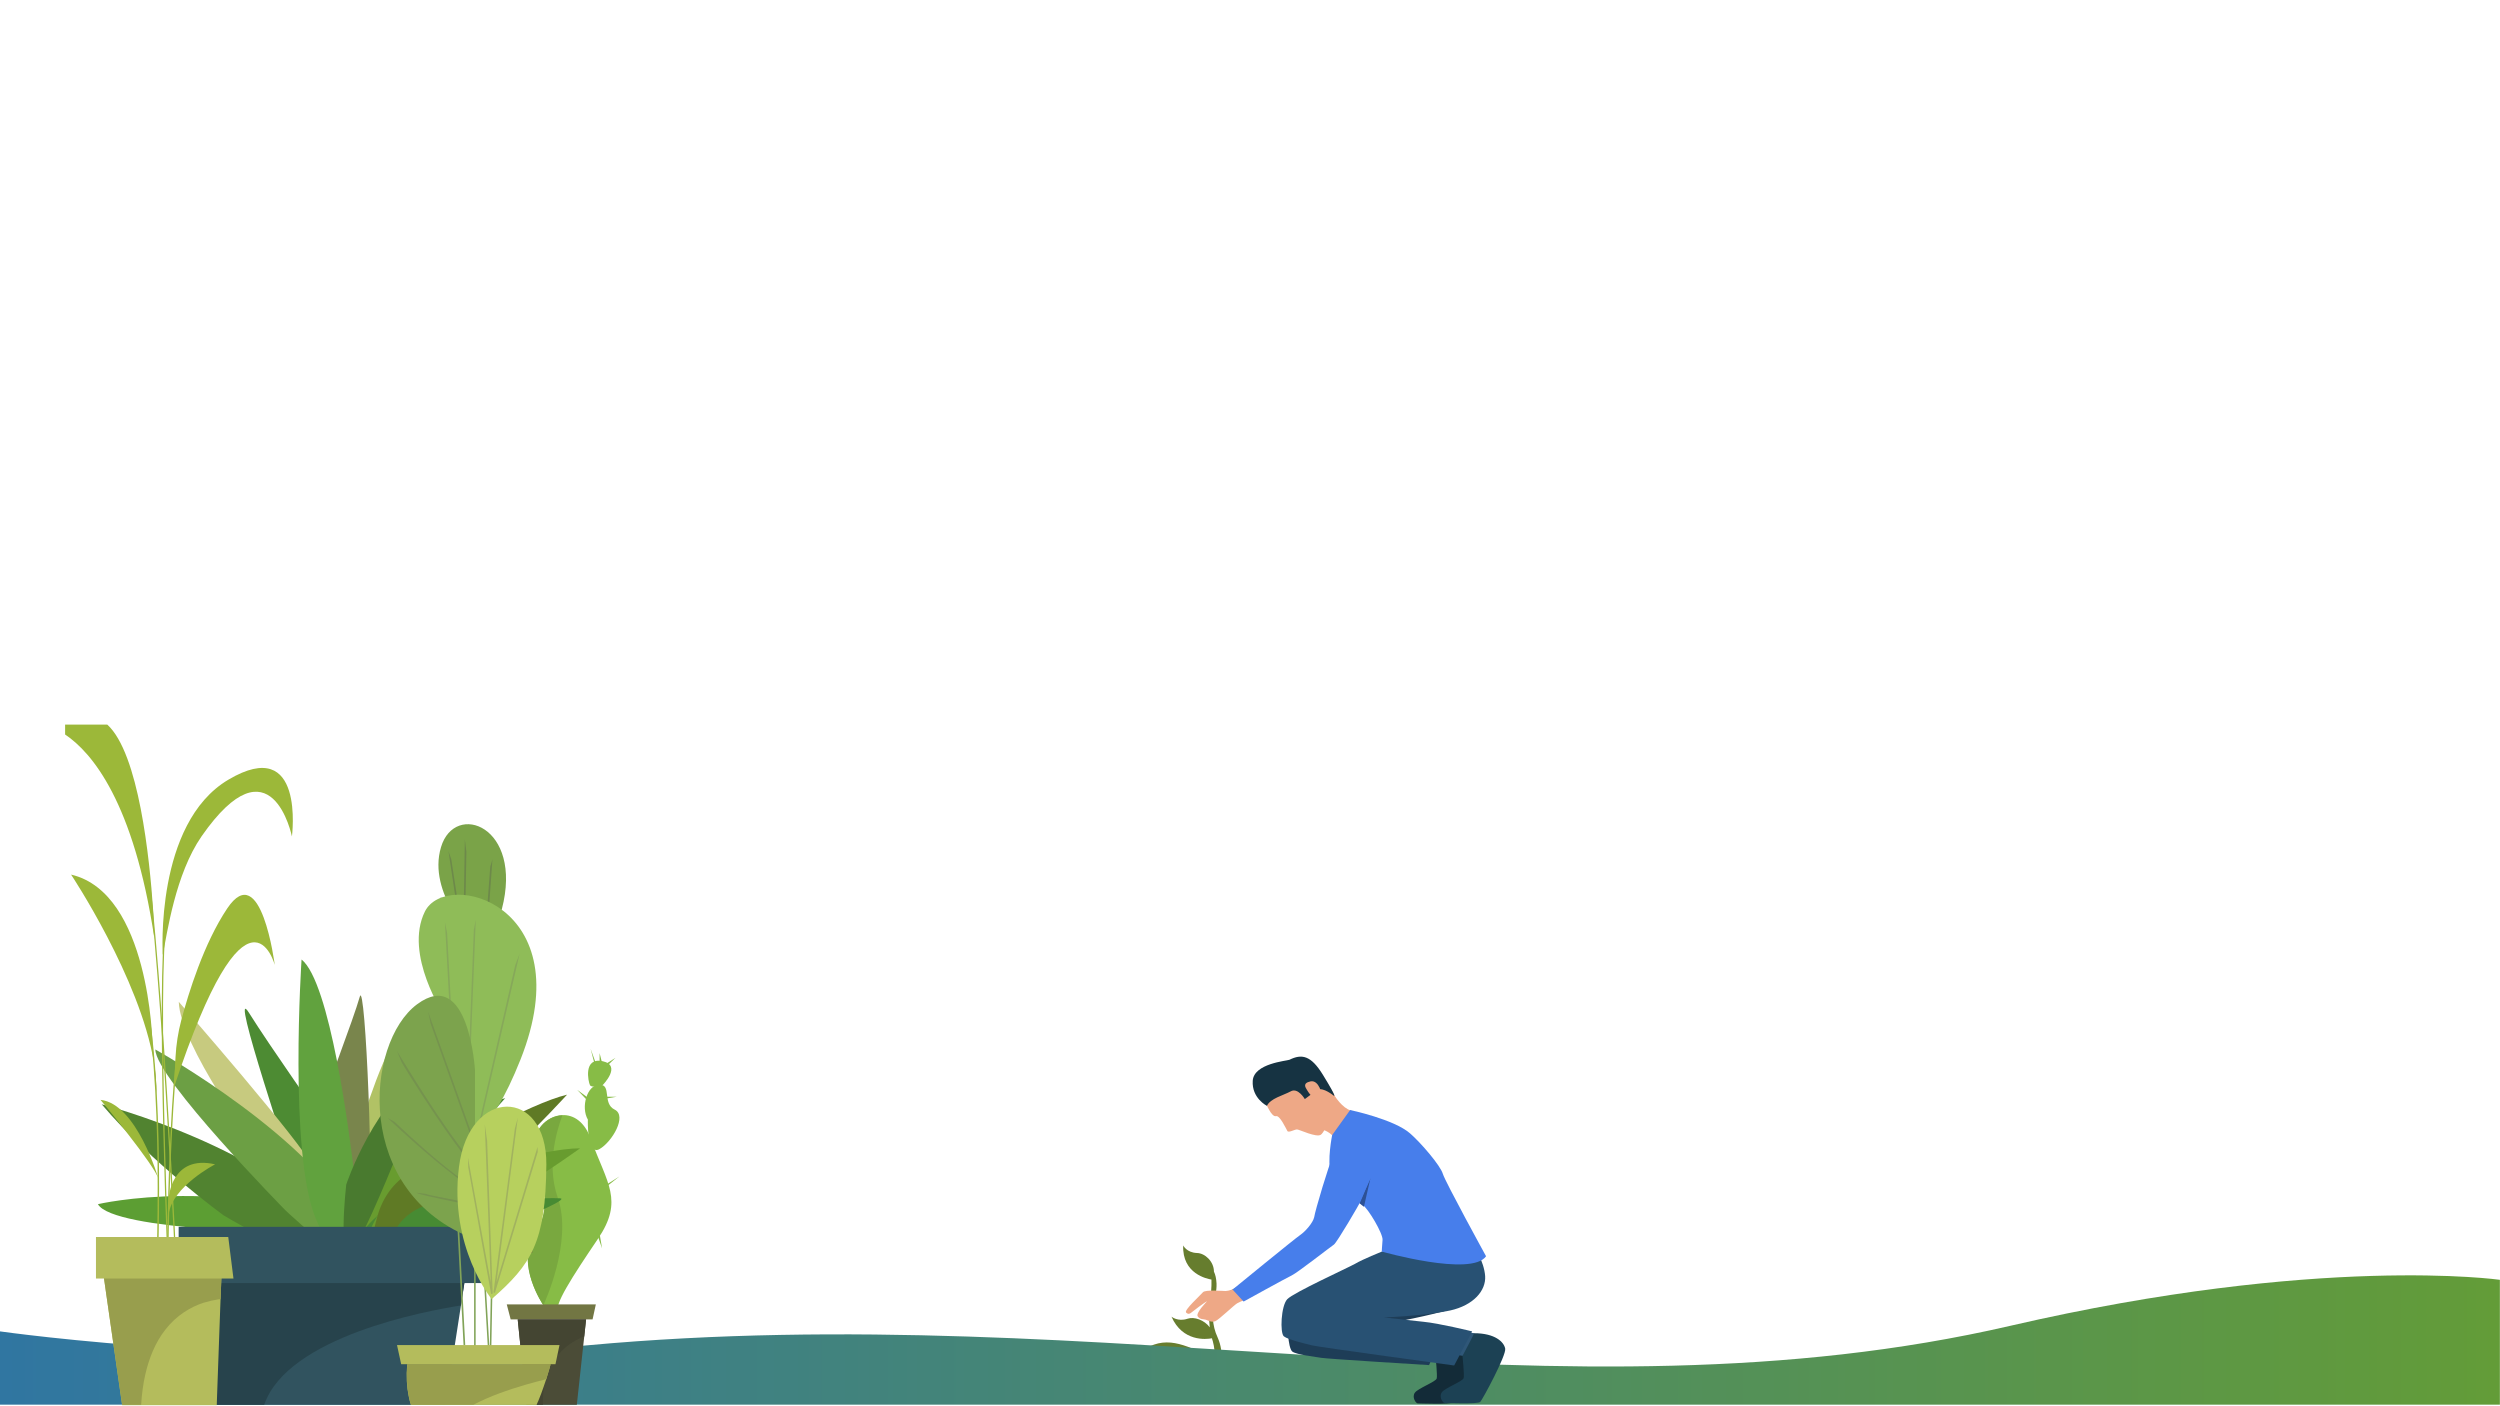<?xml version="1.0" encoding="utf-8"?>
<!-- Generator: Adobe Illustrator 19.0.0, SVG Export Plug-In . SVG Version: 6.00 Build 0)  -->
<svg version="1.1" id="Calque_1" xmlns="http://www.w3.org/2000/svg" xmlns:xlink="http://www.w3.org/1999/xlink" x="0px" y="0px"
	 viewBox="0 0 1920 1080" style="enable-background:new 0 0 1920 1080;" xml:space="preserve">
<style type="text/css">
	.st0{fill:url(#XMLID_2_);}
	.st1{fill:url(#XMLID_3_);}
	.st2{fill:#132B38;}
	.st3{fill:#1E3D57;}
	.st4{fill:#1C4154;}
	.st5{fill:#2F5778;}
	.st6{fill:#285173;}
	.st7{fill:#EEA886;}
	.st8{fill:#163342;}
	.st9{fill:#477EEB;}
	.st10{fill:#2D5196;}
	.st11{fill:#87BC46;}
	.st12{fill:#A09832;}
	.st13{fill:#79A83F;}
	.st14{fill:#727643;}
	.st15{fill:#4B4C37;}
	.st16{fill:#444532;}
	.st17{fill:#4D8B33;}
	.st18{fill:#B1C265;}
	.st19{fill:#79854C;}
	.st20{fill:#C7CA7F;}
	.st21{fill:#5C9E33;}
	.st22{fill:#518330;}
	.st23{fill:#6C9F44;}
	.st24{fill:#4A8A33;}
	.st25{fill:#689C2F;}
	.st26{fill:#5F7A25;}
	.st27{fill:#478B33;}
	.st28{fill:#61A23E;}
	.st29{fill:#497A2F;}
	.st30{fill:#31535F;}
	.st31{fill:#27434C;}
	.st32{fill:#81A358;}
	.st33{fill:#7AA348;}
	.st34{fill:#6D894A;}
	.st35{fill:#8FBC58;}
	.st36{fill:#86A85A;}
	.st37{fill:#B4BC5C;}
	.st38{fill:#7CA34D;}
	.st39{fill:#75934E;}
	.st40{fill:#B7D05E;}
	.st41{fill:#A1B25F;}
	.st42{fill:#989E4D;}
	.st43{fill:#868D35;}
	.st44{fill:#9CB839;}
</style>
<linearGradient id="XMLID_2_" gradientUnits="userSpaceOnUse" x1="1048.191" y1="138.326" x2="952.467" y2="58.157" gradientTransform="matrix(1 0 0 -1 0 1082)">
	<stop  offset="9.585490e-002" style="stop-color:#5D7D2E"/>
	<stop  offset="1" style="stop-color:#677D2E"/>
</linearGradient>
<path id="XMLID_89_" class="st0" d="M971.4,1048.5c-12.7,1.8-23.6-0.3-33.3-3.6c0.4-5.4-0.2-11.5-2.9-17.6
	c-2.4-5.1-3.3-9.7-3.7-14.2c1.7-2.5,5.3-6.3,12.9-10.5c12.3-6.8,9.2-16.6,9.2-16.6c-1.7,2.3-9.6,4.4-18.2,12.2
	c-1.7,1.5-2.6,3.3-3.3,4.9c0.9-6.1,2.4-11.9,2.2-17.3c-0.2-4.1-0.9-6.9-2-9.2c0-7.7-6.8-14.2-13.1-14.3c-7.9-0.3-10.5-5.8-10.5-5.8
	c-0.9,21.9,18.6,25.7,21.7,26.2c0,1.5,0,3,0,4.6c-0.4,11.2-2.8,19.8-1.3,32.1c-4.1-5.6-12-8.4-17.1-6.6c-7.4,2.5-12.3-1.6-12.3-1.6
	c8.5,19.3,26.5,17.5,31.1,16.6c0.2,0.7,0.2,1.3,0.6,2.1c1.3,4.8,1.7,9.2,1.3,12.9c-19.5-7.7-34.8-18.1-53.2-6.9
	c-29.1,17.8-20.6,33.8-42,33.9l187.2-2C1024.2,1068,1013.6,1042.8,971.4,1048.5z"/>
<linearGradient id="XMLID_3_" gradientUnits="userSpaceOnUse" x1="-1.144409e-005" y1="52.839" x2="1920" y2="52.839" gradientTransform="matrix(1 0 0 -1 0 1082)">
	<stop  offset="0" style="stop-color:#3076A1"/>
	<stop  offset="1" style="stop-color:#639C38"/>
</linearGradient>
<path id="XMLID_88_" class="st1" d="M0,1022.5c0,0,222.1,31.8,451.1,10.7c401.5-36.9,749.5,64.4,1092.9-15
	c237.9-55,375.9-35.3,375.9-35.3v95.9H0L0,1022.5L0,1022.5z"/>
<g id="XMLID_97_">
	<g id="XMLID_127_">
		<path id="XMLID_16_" class="st2" d="M1102.5,1041.6c0,0,1.5,14.7,0.9,17c-0.4,2.5-14.4,7.6-16.8,11c-2.4,3.5,0.7,8.1,2.2,8.2
			c1.5,0,25.4,1,27.3-0.8c1.7-1.6,17.7-35.3,16.8-40.4c-0.9-5.1-5.9-10.7-22.1-10.7C1094.6,1025.8,1102.5,1041.6,1102.5,1041.6z"/>
	</g>
	<g id="XMLID_125_">
		<path id="XMLID_15_" class="st3" d="M1059.4,966c0,0-13.8,7.2-19.3,11.2s-44.4,26.5-48.5,32.1c-4.1,5.6-2.4,26.2,0.9,28.7
			s17.9,4,22.1,4.8c4.2,0.8,82.9,5.6,82.9,5.6l10.9-23.9c0,0-12.2-5.1-24-5.3c-12-0.2-17.3-3.1-17.3-3.1s31.7-5.6,49.6-11.4
			c17.7-5.6,22.1-14,20.1-24.7c-2-10.7-6.4-27.7-14.4-33.1C1114.5,941.4,1059.4,966,1059.4,966z"/>
	</g>
	<g id="XMLID_123_">
		<path id="XMLID_14_" class="st4" d="M1123.2,1041.3c0,0,1.5,14.7,0.9,17c-0.4,2.5-14.4,7.6-16.8,11c-2.4,3.5,0.7,8.1,2.2,8.2
			c1.5,0,25.4,1,27.3-0.8c1.7-1.6,20.1-35.8,19.2-40.9c-0.9-5.1-7.7-11.9-24-11.9C1115.8,1024.1,1123.2,1041.3,1123.2,1041.3z"/>
	</g>
	<g id="XMLID_121_">
		<path id="XMLID_13_" class="st5" d="M1112.5,1038.8c0,0,9.9,2.5,10.7,2.5c0,0,8.8-16.3,8.8-17.3l-11.2-2.6L1112.5,1038.8z"/>
	</g>
	<g id="XMLID_119_">
		<path id="XMLID_12_" class="st6" d="M1061.3,961.2c0,0-14.7,5.9-20.6,9.4c-5.9,3.3-47.3,22.1-52.1,27.2
			c-4.8,5.1-5.7,25.9-2.6,28.5c3.1,2.6,17.3,5.8,21.4,6.9c4.1,1.2,109.4,15.5,109.4,15.5l13.8-26.2c0,0-25.6-6.3-37.6-7.4
			c-11.8-1.3-30.2-3.3-30.2-3.3s32.4-1.3,50.7-5.3c18.4-4,27.8-15.5,27.1-26.4c-0.7-10.9-8.5-24.5-14.4-31.8
			C1120.4,941.1,1061.3,961.2,1061.3,961.2z"/>
	</g>
	<g id="XMLID_116_">
		<g id="XMLID_117_">
			<path id="XMLID_11_" class="st7" d="M972.1,847c0,0,4.4,11.2,7.9,10.2c2.9-0.8,7.7,9.7,8.7,11.4c0.9,1.6,5.5-1.2,7.4-1.2
				c1.7,0,15.1,6.6,18.4,4c3.3-2.6,11.8-20.1,11.2-27.2c-0.6-7.1-16.8-25.4-27.3-29.5C987.8,810.6,964.4,827.4,972.1,847z"/>
		</g>
	</g>
	<g id="XMLID_113_">
		<g id="XMLID_114_">
			<path id="XMLID_10_" class="st8" d="M973,849.3c0,0-11.8-5.9-10.9-19.3c0.9-13.3,26-15.2,28.2-16.1c9.4-4.6,16.4-3.5,25.6,11.4
				c12.2,19.8,8.3,16.1,8.3,16.1s-8.1-6.6-12-4.4c-4.1,2.5-10.1,7.1-10.1,7.1s-5.3-9.2-10.9-5.9C985.7,841.2,975.6,843.6,973,849.3z
				"/>
		</g>
	</g>
	<g id="XMLID_111_">
		<path id="XMLID_9_" class="st7" d="M1025,841.6c0,0,5.9,9.4,12.3,11.2c6.4,1.8-14.2,19.1-14.2,19.1s-5.9-6.1-12.7-4.4
			C1003.8,868.9,1025,841.6,1025,841.6z"/>
	</g>
	<g id="XMLID_108_">
		<g id="XMLID_109_">
			<path id="XMLID_8_" class="st7" d="M1003.6,836.8c-0.7-1.3-3.7-4.9,2.9-6.3c6.6-1.3,9,10.4,8.5,11
				C1014.5,842.4,1009.9,847.7,1003.6,836.8z"/>
		</g>
	</g>
	<g id="XMLID_104_">
		<g id="XMLID_105_">
			<g id="XMLID_106_">
				<path id="XMLID_7_" class="st7" d="M948.3,989.7c0,0-4.8,1.8-7,1.8s-15.8-1.2-17.5,1c-1.7,2.1-14.7,13.8-12.9,15.5
					c1.8,1.8,3.1,0.8,4.1,0c0.9-0.8,10.9-8.4,12-8.6c0,0-8.8,8.9-7.2,11.5c1.7,2.6,4.4,2.1,6.1,2.6c1.7,0.5,4.4,2.3,7.4,1.2
					c2.9-1.2,14.2-12.2,16.9-13.8c2.8-1.6,9.9-4.1,10.1-4.6C960.3,995.5,948.3,989.7,948.3,989.7z"/>
			</g>
		</g>
	</g>
	<g id="XMLID_102_">
		<path id="XMLID_6_" class="st9" d="M1023.1,871.7c0,0-4.1,20.3-0.9,29.5c3.1,9.2,20.3,21.6,24.3,24.2c4.2,2.6,15.8,22.2,15.3,26.9
			c-0.4,4.6-0.6,8.9-0.6,8.9s68.9,19.6,80.1,3.6c0,0-31.3-57-33.2-63.3c-1.8-6.3-16.9-23.9-25.1-31c-12.3-10.9-46.1-18-46.1-18
			L1023.1,871.7z"/>
	</g>
	<g id="XMLID_100_">
		<path id="XMLID_5_" class="st10" d="M1044,924c0.7,0.7,2.9,2.3,3.5,2.8c0,0,2.4-10.2,5-21.9C1052.2,905.2,1044.7,922.6,1044,924z"
			/>
	</g>
	<g id="XMLID_98_">
		<path id="XMLID_4_" class="st9" d="M1023.3,889.2c1.7-2.8,5-18.5,19.5-15.8c14.6,2.6,16.2,16.8,12.2,25.9s-9.2,20.9-9.9,22.9
			c-0.7,2-18.2,31.8-20.6,33.6c-2.4,1.6-28,21.6-32.4,23.7c-4.4,2.1-37,20.1-37,20.1l-8.5-9.2c0,0,47.9-39.2,51.8-41.8
			c4.1-2.8,9.9-9.4,10.9-13.8C1009.9,930.1,1020.9,893.3,1023.3,889.2z"/>
	</g>
</g>
<g id="XMLID_214_">
	<path id="XMLID_87_" class="st11" d="M417.3,1002.4L417.3,1002.4c0,0,15.8,8.8,11.7,4.7c-4.1-3.9,10.3-26.3,30.3-55.8
		c19.9-29.5,6.9-42.3-5.5-76.5c-4.9-13.6-13.5-18.7-21.8-18.4c-12.5,0.3-24.1,13-20.6,26.4c5.7,22.3,13.5,43.8-1,66.2
		C396.1,971,416.9,1001.8,417.3,1002.4z"/>
	<path id="XMLID_86_" class="st11" d="M460.4,882.5c9.7-5.5,21.4-25.5,11.7-30.3c-9.7-4.7-2.1-19.2-11.7-19.2s-14.5,17.4-8.9,26.9
		C451.4,860,450.7,888,460.4,882.5z"/>
	<path id="XMLID_85_" class="st11" d="M462.8,833.4c0,0,15.1-15.1,0-18.4c-15.1-3.2-11,15.9-9.7,18.4
		C454.5,835.9,462.8,833.4,462.8,833.4z"/>
	<path id="XMLID_84_" class="st12" d="M402.9,886.4c11.7-2.4,11.7-15.9,11.7-15.9s-9.3-19.9-17.2-10.7
		C389.4,868.9,391.2,888.8,402.9,886.4z"/>
	<path id="XMLID_83_" class="st13" d="M417.3,1002.4L417.3,1002.4c0,0,23.1-48.6,11-82.8c-8.4-24-1.3-49.8,3.6-63
		c-12.5,0.3-24.1,13-20.6,26.4c5.7,22.3,13.5,43.8-1,66.2C396.1,971,416.9,1001.8,417.3,1002.4z"/>
	<polygon id="XMLID_82_" class="st14" points="457.6,1001.8 389.2,1001.8 392.2,1013.3 455.1,1013.3 	"/>
	<polygon id="XMLID_81_" class="st15" points="443,1078.9 448.7,1026.4 450.1,1013.3 397.6,1013.3 404.3,1078.9 	"/>
	<polygon id="XMLID_80_" class="st11" points="460.5,915.5 475.7,903.5 460.5,913.1 	"/>
	<polygon id="XMLID_79_" class="st11" points="443.3,837 451.5,845.6 452.3,843.6 	"/>
	<polygon id="XMLID_78_" class="st11" points="463.6,844 473.6,842.3 464.5,842.3 	"/>
	<polygon id="XMLID_77_" class="st11" points="453.6,805.5 456.6,817.1 457.8,817.1 	"/>
	<polygon id="XMLID_76_" class="st11" points="465.3,817.1 466.2,818.7 472.7,812.4 	"/>
	<polygon id="XMLID_75_" class="st11" points="460.5,815.5 462.4,816.3 460.5,808.8 	"/>
	<polygon id="XMLID_74_" class="st11" points="456,940.4 462.4,958.8 459.3,940.4 	"/>
	<polygon id="XMLID_73_" class="st14" points="398.7,870.4 385.7,860 397.6,872 	"/>
	<polygon id="XMLID_72_" class="st14" points="408.8,958.8 390,962.2 408.8,962.2 	"/>
	<path id="XMLID_71_" class="st16" d="M448.7,1026.4l1.4-13.1h-52.5l6.7,65.6H417C416,1042.8,438.4,1030.3,448.7,1026.4z"/>
</g>
<g id="XMLID_196_">
	<path id="XMLID_70_" class="st17" d="M247.8,861c0,0-40.4-57.3-56.6-83.2c-16.2-26,33.9,121.7,38.1,137.3
		C233.4,930.7,250.5,944.2,247.8,861z"/>
	<path id="XMLID_69_" class="st18" d="M286.4,949.4c18-31.2,30.6-171.6,30.6-171.6c-31.4,30.2-61.1,165.8-61.1,165.8
		S268.5,980.6,286.4,949.4z"/>
	<path id="XMLID_68_" class="st19" d="M282.4,935.3c5.4-13.3-1.8-185.4-6.1-169.8c-4.3,15.6-28.7,80.1-28.7,80.1
		C243.9,884.7,277,948.6,282.4,935.3z"/>
	<path id="XMLID_67_" class="st20" d="M241,897.1c-9.5-20.1-103.7-127.7-103.7-127.7c0.9,33.2,59.3,112.4,59.3,112.4
		S250.5,917.2,241,897.1z"/>
	<path id="XMLID_66_" class="st21" d="M286.4,947.1c-108.8-46.4-211.2-22.3-211.2-22.3c11.7,20.8,157.4,22.3,157.4,22.3H286.4z"/>
	<path id="XMLID_65_" class="st22" d="M263.6,951.2C208.3,881.6,78.1,848.1,78.1,848.1c38.5,45.5,93.8,85.4,93.8,85.4
		S318.9,1021,263.6,951.2z"/>
	<path id="XMLID_64_" class="st23" d="M274.8,943.7c-32.4-69.3-155.5-137.7-155.5-137.7c0,21.9,99.9,123.5,99.9,123.5
		S307.1,1013,274.8,943.7z"/>
	<path id="XMLID_63_" class="st24" d="M273.9,950.5C298.1,945.3,388,843.4,388,843.4c-23.4,5.2-114.1,71.8-114.1,71.8
		S249.6,955.6,273.9,950.5z"/>
	<path id="XMLID_62_" class="st25" d="M317,951c30.6,1.5,128.5-69.1,128.5-69.1c-29.3,0-96.6,20.5-129.6,31.2
		c-12.4,4.1-22.9,13.5-29.2,26.5C269.3,975.5,290.4,949.6,317,951z"/>
	<path id="XMLID_61_" class="st25" d="M298.6,927.6c27.6-15.3,85.4-131,85.4-131c-25.9,16-76.9,70.8-101.6,98
		c-9.3,10.3-14.7,24.5-15,39.3C266.4,975.3,274.5,940.9,298.6,927.6z"/>
	<path id="XMLID_60_" class="st26" d="M321.5,938.1c30.2-5.6,114-97.4,114-97.4c-28.7,6.8-91.1,42.4-121.5,60.4
		c-11.5,6.8-20.1,18.6-24.1,32.8C278.9,973.3,295.2,943,321.5,938.1z"/>
	<path id="XMLID_59_" class="st27" d="M430.3,920.3c-9.1-0.8-67.9,2.1-93.2,3.6c-10,0.6-19.6,4.8-27.2,12.4
		c-10.9,10.9-7.7,19,7.1,22.5C336.8,963.4,442,921.3,430.3,920.3z"/>
	<path id="XMLID_58_" class="st28" d="M271.4,938.7c2.2-10.7,2.5-21.8,1.2-32.6c-4.3-37.1-19.2-151.8-41-169.2
		c0,0-9.9,148.6,10.8,198.7C257.9,973.1,267.2,959.2,271.4,938.7z"/>
	<path id="XMLID_57_" class="st29" d="M271.2,959.1c12.4-13.6,62.8-145.9,62.8-145.9c-47.1,31.9-68.1,96.6-68.1,96.6
		S258.8,972.7,271.2,959.1z"/>
	<polygon id="XMLID_56_" class="st30" points="354,1002.6 356.6,985.2 153.4,985.2 164.2,1078.9 342.2,1078.9 	"/>
	<path id="XMLID_55_" class="st31" d="M354,1002.6l2.7-17.4H153.5l10.8,93.7h38.6C220.8,1026.5,327.1,1006.8,354,1002.6z"/>
	<rect id="XMLID_54_" x="137.2" y="942.2" class="st30" width="240.4" height="43.2"/>
</g>
<g id="XMLID_149_">
	<g id="XMLID_194_">
		<polygon id="XMLID_53_" class="st32" points="374.7,1035.6 367.3,908.9 368.5,908.8 375.9,1035.5 		"/>
	</g>
	<g id="XMLID_192_">
		<polygon id="XMLID_52_" class="st32" points="356,1033 338.1,689.5 339.3,689.5 357.3,1032.9 		"/>
	</g>
	<g id="XMLID_190_">
		<rect id="XMLID_51_" x="364.1" y="639.6" class="st32" width="1.2" height="400.6"/>
	</g>
	<g id="XMLID_188_">
		<polygon id="XMLID_50_" class="st32" points="380.6,797.5 381.9,797.5 377.3,1037.4 376.1,1037.4 		"/>
	</g>
	<g id="XMLID_186_">
		<path id="XMLID_49_" class="st33" d="M364,721.6c0,0-36-35.5-25.3-71c10.6-35.5,63.4-16.2,46.7,47.7
			C385.4,698.3,380,714.9,364,721.6z"/>
	</g>
	<g id="XMLID_184_">
		<polygon id="XMLID_48_" class="st34" points="375.1,703.7 373.7,703.6 376.5,665.6 378.2,660 		"/>
	</g>
	<g id="XMLID_182_">
		<polygon id="XMLID_47_" class="st34" points="357.3,704.6 356,704.6 357,644.6 358.2,654.1 		"/>
	</g>
	<g id="XMLID_180_">
		<polygon id="XMLID_46_" class="st34" points="350.6,694.8 344.4,653.6 346.6,660 351.9,694.6 		"/>
	</g>
	<g id="XMLID_178_">
		<path id="XMLID_45_" class="st35" d="M341.2,779.9c0,0-31.2-46.8-14.9-79.8c16.2-33,120.7-5.7,73.5,113.5
			c-47.2,119.1-83.8,39-83.8,39L341.2,779.9z"/>
	</g>
	<g id="XMLID_176_">
		<polygon id="XMLID_44_" class="st36" points="368.6,865 367.4,864.7 395.7,741.2 399.1,732.3 		"/>
	</g>
	<g id="XMLID_174_">
		<polygon id="XMLID_43_" class="st36" points="359.6,853.3 358.4,853.2 363.9,714.1 365.4,706.3 		"/>
	</g>
	<g id="XMLID_172_">
		<polygon id="XMLID_42_" class="st36" points="347.1,807.6 341.7,708.2 343.4,716.6 348.3,807.5 		"/>
	</g>
	<g id="XMLID_170_">
		<path id="XMLID_41_" class="st37" d="M422.9,1047.7c0,0-1.2,4.7-3.4,11.5c-0.6,1.9-1.3,3.9-2.1,6.2c-1.1,3.3-2.5,6.8-3.9,10.3
			c-0.5,1.1-1,2.1-1.4,3.3h-96.5c-0.1-0.3-0.2-0.7-0.3-0.9c-0.6-1.9-1.1-3.9-1.5-6.1c-1.4-6.8-1.9-14.8-1.1-24.2H422.9L422.9,1047.7
			z"/>
	</g>
	<g id="XMLID_168_">
		<polygon id="XMLID_40_" class="st37" points="308.1,1047.7 426.6,1047.7 429.7,1033 304.9,1033 		"/>
	</g>
	<g id="XMLID_166_">
		<path id="XMLID_39_" class="st38" d="M364.8,821.9c0,0-4.7-80.1-44.5-50.6c-39.8,29.5-49.5,145.3,44.5,180.4V821.9z"/>
	</g>
	<g id="XMLID_164_">
		<polygon id="XMLID_38_" class="st39" points="371,899 330.8,786.4 328.8,777 372.2,898.5 		"/>
	</g>
	<g id="XMLID_162_">
		<path id="XMLID_37_" class="st39" d="M377.6,906.9c-3.6-0.1-9.6-5.3-18.2-15.9c-6.7-8.2-14.9-19.6-24.6-33.9
			c-16.3-24.3-26.4-41.1-26.4-41.4l-3.6-8.6c0.2,0.2,14.9,24.8,31.1,49c27.1,40.3,37.7,49,41.8,49.2V906.9z"/>
	</g>
	<g id="XMLID_160_">
		<path id="XMLID_36_" class="st39" d="M383.6,922c-8.2,0-25.2-10.7-50.4-31.7c-18.7-15.6-35.2-31.4-35.3-31.6l5.2,2.9
			c6.2,5.9,61.3,58.8,80.5,58.8V922z"/>
	</g>
	<g id="XMLID_158_">
		<path id="XMLID_35_" class="st39" d="M327.3,916.9c1,0.7,7,1.8,22.5,4.8c8.6,1.7,29.7,5.7,38.8,6v1.5c-9.3-0.2-30.8-4.4-39.6-6.2
			c-7.2-1.5-14.4-3-19.9-4.3c-8.8-2-9.1-2.5-9.3-2.7L327.3,916.9z"/>
	</g>
	<g id="XMLID_156_">
		<path id="XMLID_34_" class="st40" d="M377.6,997.7c0,0-32.9-40-25.1-101.5c7.7-61.5,67.6-61.4,67.1-1.7
			C419.1,954.2,408.2,970.9,377.6,997.7z"/>
	</g>
	<g id="XMLID_154_">
		<polygon id="XMLID_33_" class="st41" points="380.1,992.9 379,992.6 395.4,866.8 397.7,858.3 381.3,984.7 412.8,880.9 413,884.7 
					"/>
	</g>
	<g id="XMLID_152_">
		<polygon id="XMLID_32_" class="st41" points="377.2,993.9 359.6,896.5 359.4,889.1 376.9,984.9 372.3,863.5 374.1,875.9 
			378.4,993.5 		"/>
	</g>
	<g id="XMLID_150_">
		<path id="XMLID_31_" class="st42" d="M422.9,1047.7c0,0-1.2,4.7-3.4,11.5c-0.4,0.1-0.8,0.2-1.1,0.3c-4,1-9.3,2.4-15.2,4.1
			c-12.3,3.6-27.3,8.7-39.7,15.3h-47.8c-0.1-0.3-0.2-0.7-0.3-0.9c-0.6-1.9-1.1-3.9-1.5-6.1c-1.4-6.8-1.9-14.8-1.1-24.2H422.9
			L422.9,1047.7z"/>
	</g>
</g>
<g id="XMLID_129_">
	<path id="XMLID_30_" class="st43" d="M118.2,816l1.8,23.7C120.2,832.1,119.6,824.2,118.2,816z"/>
	<g id="XMLID_133_">
		<g id="XMLID_146_">
			<path id="XMLID_29_" class="st44" d="M120.7,988.3l-1.1-0.1c0-0.5,1.9-43.4,1.4-93.9c-0.5-46.5-3.3-109.3-13.5-143.5l1-0.3
				c10.3,34.4,13.1,97.1,13.6,143.8C122.7,944.8,120.7,987.8,120.7,988.3z"/>
		</g>
		<g id="XMLID_144_">
			<path id="XMLID_28_" class="st44" d="M135.4,988.3c-0.1-2.7-12.4-276.7-27.8-359.1l1-0.2c15.4,82.5,27.7,356.6,27.8,359.3H135.4z
				"/>
		</g>
		<g id="XMLID_142_">
			<path id="XMLID_27_" class="st44" d="M129.7,997.4c-0.1-2.5-10.5-244-2.4-292.7l1,0.2c-8.1,48.7,2.3,290,2.4,292.4H129.7z"/>
		</g>
		<g id="XMLID_140_">
			<path id="XMLID_26_" class="st44" d="M129.1,992H128c0-1.4,0.1-136.5,9.6-198.1l1,0.2C129.2,855.6,129.1,990.6,129.1,992z"/>
		</g>
		<path id="XMLID_25_" class="st44" d="M211,741c0,0-10.4-82.2-36.5-43.3c-18,26.9-29.7,64.9-35.3,85.9c-2.4,9.1-3.9,18.7-4.4,28.3
			l-1.1,23C190.2,664,211,741,211,741z"/>
		<path id="XMLID_24_" class="st44" d="M224.2,642.4c0,0,10.4-78.7-48.8-43.6C118.7,632.4,125,733.4,125,733.4
			c3.4-16.8,9.6-61.9,29.8-91.1C208.5,565.2,224.2,642.4,224.2,642.4z"/>
		<path id="XMLID_23_" class="st44" d="M165.2,894.2c-33.7-7.7-35.6,25.8-35.6,25.8v12.3C132.5,911.1,165.2,894.2,165.2,894.2z"/>
		<path id="XMLID_22_" class="st44" d="M118.7,721.5c-0.1-0.5-0.1-0.8-0.2-1.2C102.8,616,70.6,577.9,50,564.1v-7.6h32.4
			c24.2,22,32.5,102.7,35.2,142.4v0.1C118.4,712.7,118.7,721.5,118.7,721.5z"/>
		<path id="XMLID_21_" class="st44" d="M54.6,671.7c0,0,52.9,79.5,63.6,144.3l-1.1-15.2C117,800.9,114.9,685.7,54.6,671.7z"/>
		<path id="XMLID_20_" class="st44" d="M77.2,844.7c0,0,41.8,50.3,44.6,60.9C121.8,905.4,105,847.6,77.2,844.7z"/>
	</g>
	<path id="XMLID_19_" class="st37" d="M170.6,966l-0.1,2.4l-0.4,10L170,982l-0.3,7.9l-0.3,7.8l-0.3,7.7l-2,55.6l-0.4,11.2l-0.2,6
		l0,0v1H93.8l-12.1-84.4L79.9,982l-1-6.6l-1.3-9.4L170.6,966L170.6,966z"/>
	<path id="XMLID_18_" class="st42" d="M170.5,968.3l-0.4,10L170,982l-0.3,7.9l-0.3,7.8c-0.2,0-0.4,0-0.6,0.1c-0.4,0-0.8,0.1-1.1,0.1
		c-3.4,0.5-7.4,1.4-11.7,2.7c-9.4,3.2-20.2,9.2-29.1,20.7c-3.6,4.6-6.9,10.1-9.7,16.7c-4.5,10.6-7.8,24-8.8,40.9H93.8l-12.1-84.4
		l-1.8-12.6l-1-6.6l41.4-3.2l1.1-0.1l3.3-0.2l3.5-0.2h0.5h0.5h0.5l4.9-0.3l1-0.1l1.6-0.1l3.3-0.2L170.5,968.3z"/>
	<polygon id="XMLID_17_" class="st37" points="175.3,950 73.7,950 73.7,981.9 179.3,981.9 	"/>
</g>
</svg>
